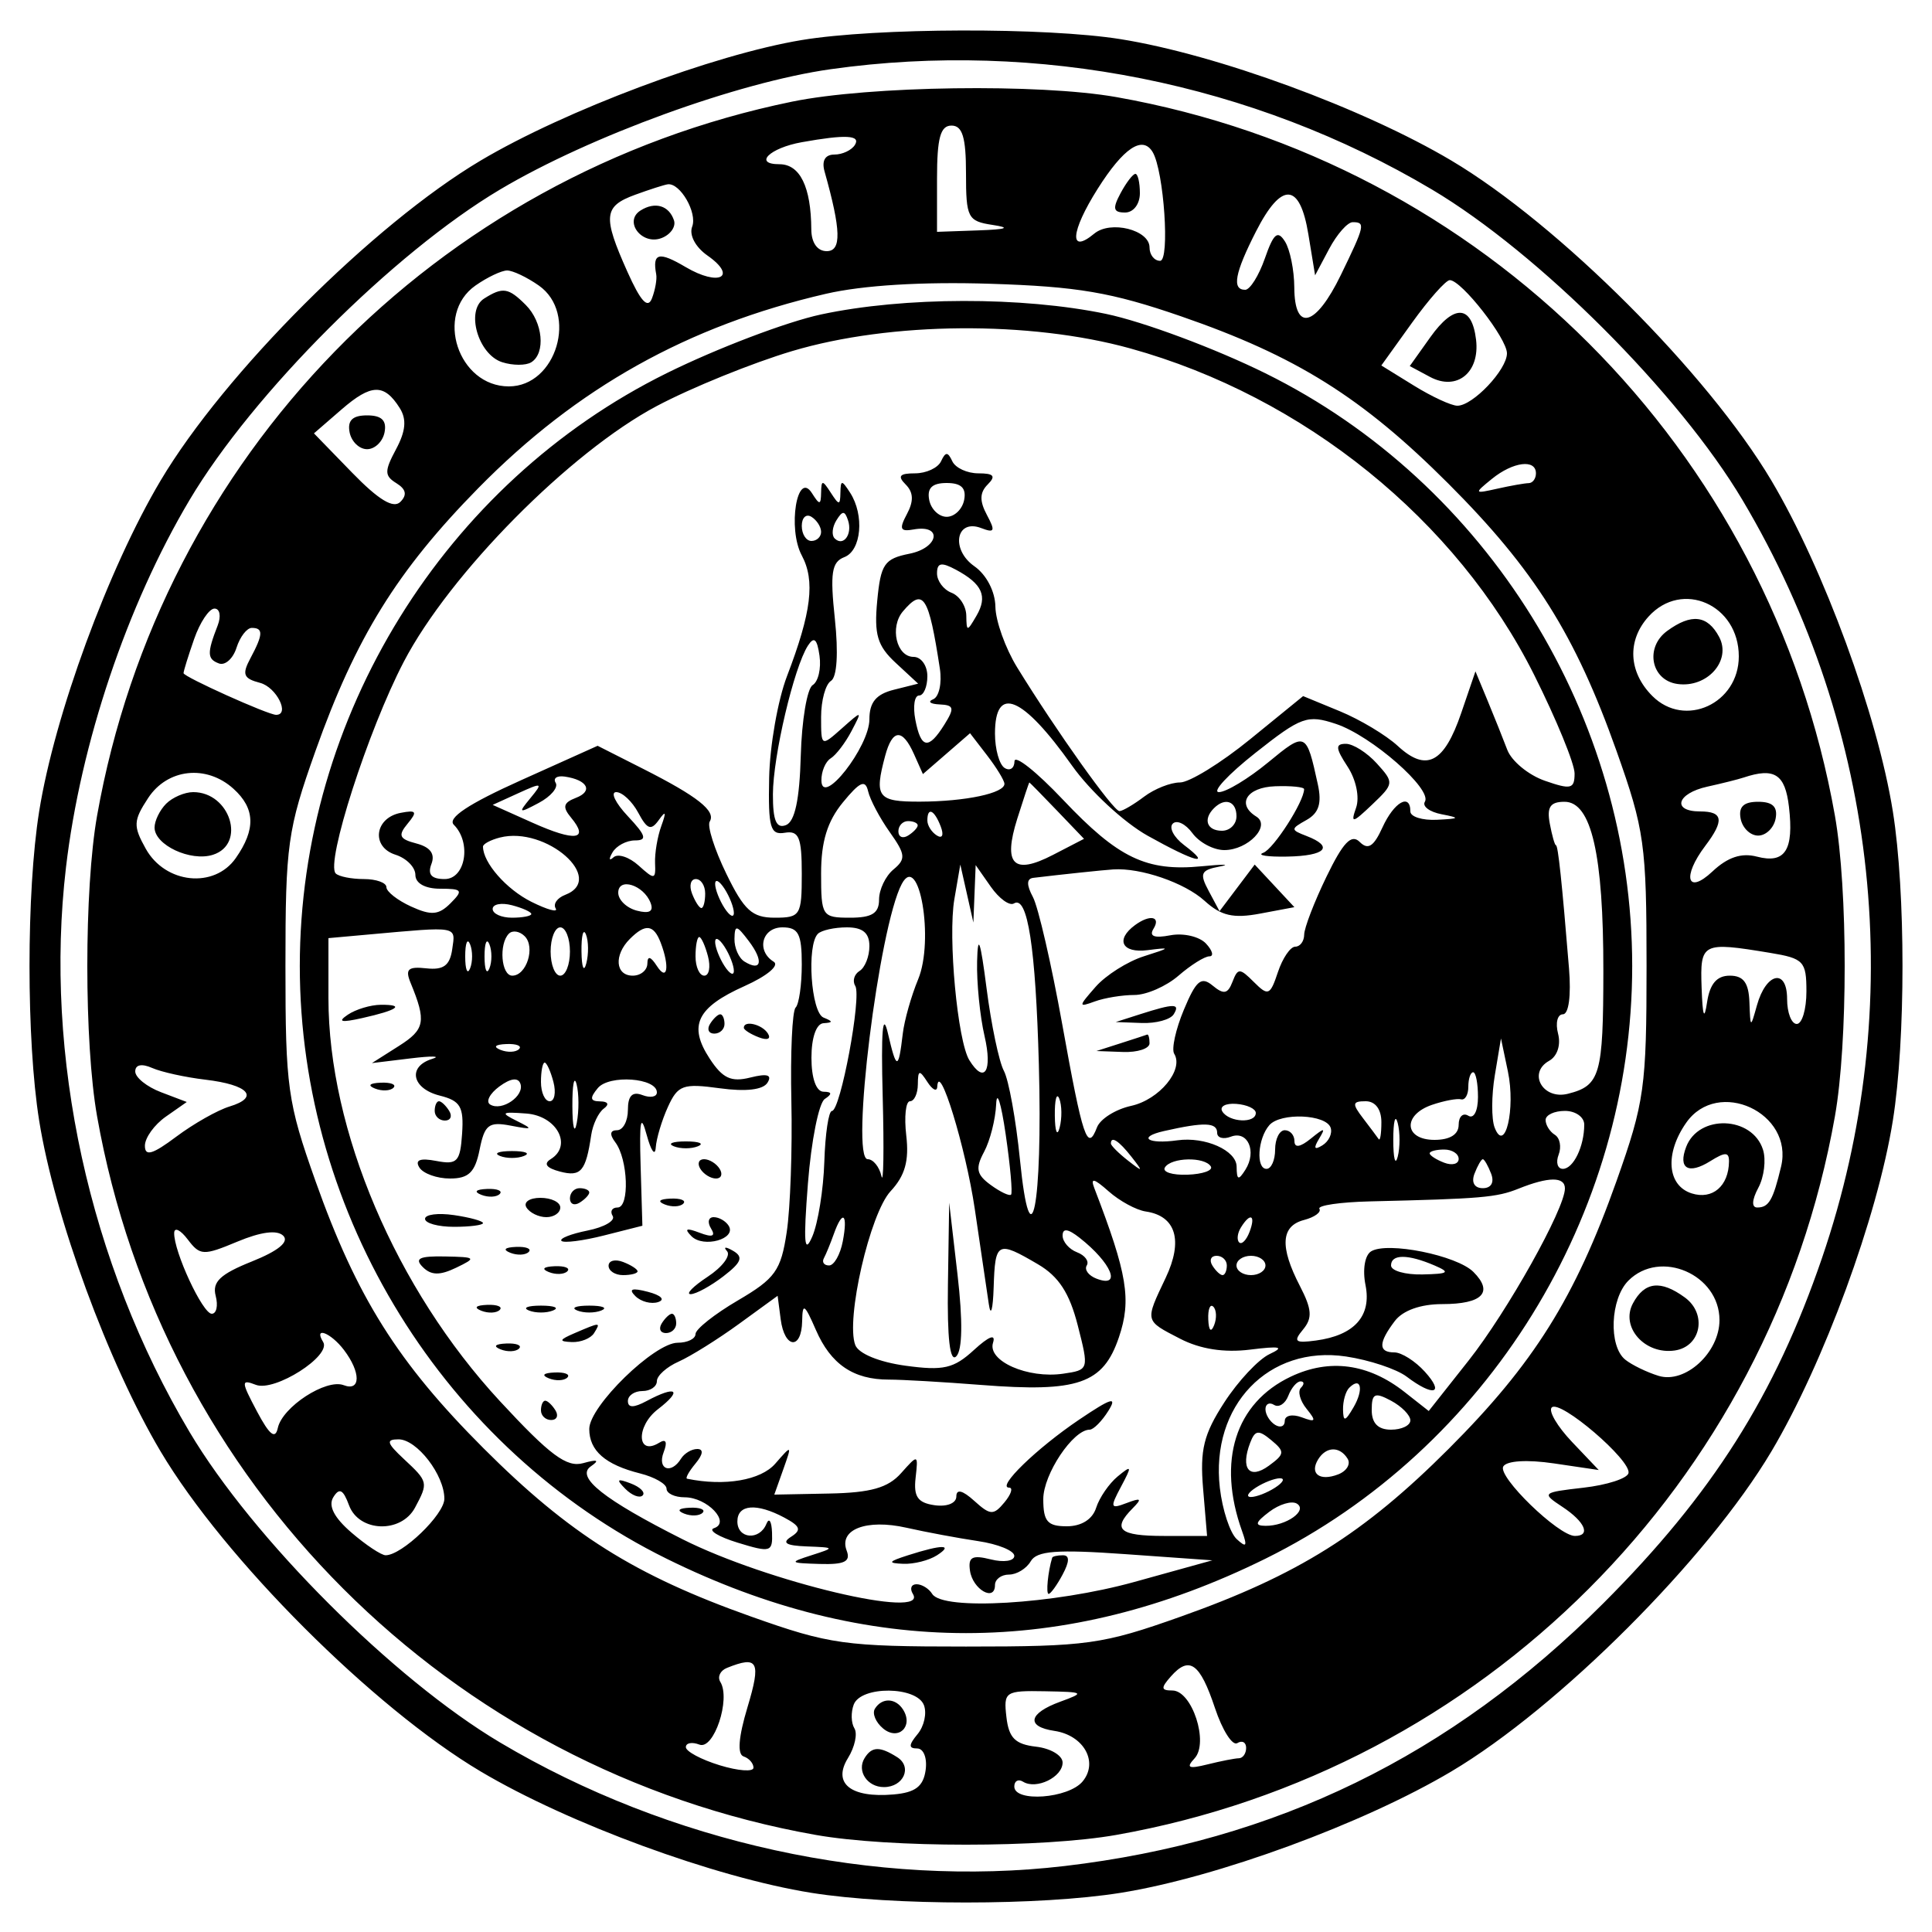<svg xmlns="http://www.w3.org/2000/svg" width="200" height="200" viewBox="0 0 200 200" version="1.1">
	<path d="M 83 4.145 C 73.902 5.651, 58.488 11.436, 49.757 16.620 C 38.643 23.220, 23.220 38.643, 16.620 49.757 C 11.211 58.867, 5.645 74.032, 4.053 84 C 2.722 92.332, 2.722 107.668, 4.053 116 C 5.645 125.968, 11.211 141.133, 16.620 150.243 C 23.220 161.357, 38.643 176.780, 49.757 183.380 C 58.867 188.789, 74.032 194.355, 84 195.947 C 92.332 197.278, 107.668 197.278, 116 195.947 C 125.968 194.355, 141.133 188.789, 150.243 183.380 C 161.357 176.780, 176.780 161.357, 183.380 150.243 C 188.789 141.133, 194.355 125.968, 195.947 116 C 197.278 107.668, 197.278 92.332, 195.947 84 C 194.355 74.032, 188.789 58.867, 183.380 49.757 C 176.780 38.643, 161.357 23.220, 150.243 16.620 C 141.133 11.211, 125.968 5.645, 116 4.053 C 108.271 2.819, 90.713 2.867, 83 4.145 M 86 7.163 C 76.372 8.521, 61.077 14.086, 51.763 19.620 C 40.736 26.173, 26.173 40.736, 19.620 51.763 C 13.146 62.659, 8.336 76.960, 6.830 89.790 C 4.537 109.334, 9.221 130.736, 19.620 148.237 C 26.173 159.264, 40.736 173.827, 51.763 180.380 C 69.264 190.779, 90.666 195.463, 110.210 193.170 C 132.059 190.606, 150.179 181.769, 165.974 165.974 C 177.263 154.685, 183.744 144.452, 188.616 130.222 C 197.546 104.139, 194.551 75.612, 180.380 51.763 C 173.827 40.736, 159.264 26.173, 148.237 19.620 C 129.689 8.599, 107.426 4.142, 86 7.163 M 82 10.522 C 45.062 18.102, 16.626 47.314, 10.051 84.434 C 8.702 92.052, 8.702 107.948, 10.051 115.566 C 16.772 153.510, 46.490 183.228, 84.434 189.949 C 92.052 191.298, 107.948 191.298, 115.566 189.949 C 153.510 183.228, 183.228 153.510, 189.949 115.566 C 191.298 107.948, 191.298 92.052, 189.949 84.434 C 183.228 46.490, 153.510 16.772, 115.566 10.051 C 107.575 8.636, 89.990 8.882, 82 10.522 M 97 18.500 L 97 24 101.250 23.850 C 104.234 23.745, 104.681 23.576, 102.750 23.284 C 100.178 22.894, 100 22.548, 100 17.934 C 100 14.215, 99.631 13, 98.500 13 C 97.348 13, 97 14.278, 97 18.500 M 83 14.721 C 79.670 15.318, 77.961 17, 80.683 17 C 82.815 17, 83.960 19.339, 83.986 23.750 C 83.995 25.128, 84.612 26, 85.579 26 C 87.131 26, 87.073 23.840, 85.358 17.750 C 85.045 16.639, 85.416 16, 86.374 16 C 87.203 16, 88.160 15.550, 88.500 15 C 89.126 13.987, 87.539 13.907, 83 14.721 M 113.629 19.548 C 110.820 23.994, 110.640 26.374, 113.278 24.184 C 114.966 22.783, 119 23.793, 119 25.617 C 119 26.377, 119.492 27, 120.094 27 C 121.122 27, 120.489 17.710, 119.327 15.750 C 118.282 13.988, 116.313 15.300, 113.629 19.548 M 116 20 C 115.146 21.596, 115.240 22, 116.465 22 C 117.333 22, 118 21.131, 118 20 C 118 18.900, 117.791 18, 117.535 18 C 117.280 18, 116.589 18.900, 116 20 M 65.750 20.162 C 62.483 21.356, 62.378 22.392, 64.943 28.121 C 66.328 31.216, 67.060 32.007, 67.493 30.880 C 67.826 30.010, 68.024 28.894, 67.931 28.399 C 67.516 26.177, 68.201 26.006, 70.969 27.641 C 74.441 29.692, 76.393 28.664, 73.232 26.450 C 71.984 25.576, 71.323 24.323, 71.654 23.460 C 72.204 22.026, 70.411 18.917, 69.128 19.079 C 68.782 19.122, 67.263 19.610, 65.750 20.162 M 130.020 23.960 C 127.822 28.270, 127.501 30, 128.902 30 C 129.398 30, 130.314 28.538, 130.938 26.750 C 131.844 24.152, 132.262 23.801, 133.020 25 C 133.542 25.825, 133.976 27.962, 133.985 29.750 C 134.007 34.416, 136.195 33.836, 138.801 28.473 C 141.295 23.339, 141.371 23, 140.032 23 C 139.500 23, 138.406 24.238, 137.601 25.750 L 136.139 28.500 135.441 24.250 C 134.560 18.875, 132.666 18.774, 130.020 23.960 M 66.303 21.793 C 64.531 22.918, 66.447 25.426, 68.482 24.645 C 69.408 24.290, 69.988 23.465, 69.771 22.812 C 69.255 21.266, 67.804 20.840, 66.303 21.793 M 49.223 29.557 C 44.966 32.538, 47.432 40, 52.674 40 C 57.604 40, 59.858 32.415, 55.777 29.557 C 54.555 28.701, 53.080 28, 52.500 28 C 51.920 28, 50.445 28.701, 49.223 29.557 M 85.500 30.414 C 71.209 33.716, 59.723 40.139, 49.500 50.544 C 41.113 59.081, 36.824 66.007, 32.659 77.739 C 29.765 85.891, 29.549 87.438, 29.549 100 C 29.549 112.562, 29.765 114.109, 32.659 122.261 C 36.927 134.284, 41.188 141.058, 50.065 149.935 C 58.942 158.812, 65.716 163.073, 77.739 167.341 C 85.891 170.235, 87.438 170.451, 100 170.451 C 112.562 170.451, 114.109 170.235, 122.261 167.341 C 134.351 163.049, 141.178 158.771, 149.974 149.974 C 158.771 141.178, 163.049 134.351, 167.341 122.261 C 170.235 114.109, 170.451 112.562, 170.451 100 C 170.451 87.438, 170.235 85.891, 167.341 77.739 C 163.073 65.716, 158.812 58.942, 149.935 50.065 C 140.995 41.125, 134.178 36.859, 122.261 32.745 C 115.049 30.256, 111.555 29.660, 102.500 29.375 C 95.468 29.153, 89.336 29.528, 85.500 30.414 M 146.167 33.417 L 142.995 37.834 146.366 39.917 C 148.219 41.063, 150.245 42, 150.868 42 C 152.473 42, 156 38.273, 156 36.577 C 156 35.031, 151.288 29, 150.081 29 C 149.673 29, 147.912 30.988, 146.167 33.417 M 50.115 30.908 C 48.181 32.133, 49.483 36.701, 51.993 37.498 C 53.087 37.845, 54.436 37.848, 54.991 37.506 C 56.509 36.567, 56.204 33.347, 54.429 31.571 C 52.633 29.776, 52.045 29.685, 50.115 30.908 M 85 32.551 C 81.425 33.317, 74.235 36.051, 69.022 38.628 C 45.996 50.010, 31.035 74.182, 31.035 100 C 31.035 125.821, 46.004 150.003, 69.022 161.365 C 89.803 171.624, 110.197 171.624, 130.978 161.365 C 153.996 150.003, 168.965 125.821, 168.965 100 C 168.965 74.179, 153.996 49.997, 130.978 38.635 C 125.765 36.061, 118.350 33.299, 114.500 32.495 C 105.842 30.689, 93.588 30.712, 85 32.551 M 148.072 34.899 L 145.938 37.896 148.033 39.018 C 150.815 40.507, 153.209 38.571, 152.801 35.163 C 152.368 31.551, 150.529 31.449, 148.072 34.899 M 82 36.344 C 77.875 37.574, 71.575 40.131, 68 42.026 C 59.013 46.790, 46.553 59.385, 41.794 68.516 C 38.100 75.603, 33.681 89.348, 34.753 90.419 C 35.072 90.739, 36.383 91, 37.667 91 C 38.950 91, 40 91.378, 40 91.839 C 40 92.301, 41.154 93.205, 42.564 93.847 C 44.642 94.794, 45.413 94.730, 46.635 93.508 C 47.979 92.164, 47.863 92, 45.571 92 C 44.006 92, 43 91.439, 43 90.567 C 43 89.779, 42.074 88.841, 40.943 88.482 C 38.397 87.674, 38.769 84.668, 41.480 84.146 C 43.114 83.831, 43.232 84.015, 42.197 85.263 C 41.172 86.498, 41.329 86.853, 43.109 87.318 C 44.549 87.695, 45.062 88.396, 44.661 89.440 C 44.244 90.528, 44.659 91, 46.031 91 C 48.192 91, 48.828 87.228, 46.979 85.379 C 46.285 84.685, 48.501 83.215, 53.912 80.781 L 61.866 77.204 66.546 79.574 C 72.231 82.452, 74.141 83.962, 73.470 85.048 C 73.191 85.500, 73.961 87.924, 75.181 90.435 C 77.030 94.240, 77.865 95, 80.199 95 C 82.856 95, 83 94.766, 83 90.456 C 83 86.683, 82.703 85.962, 81.250 86.206 C 79.734 86.461, 79.516 85.697, 79.623 80.500 C 79.691 77.200, 80.521 72.475, 81.468 70 C 84.003 63.375, 84.401 60.119, 82.998 57.496 C 81.516 54.728, 82.517 48.623, 84.053 51.052 C 84.845 52.303, 84.974 52.296, 85 51 C 85.027 49.667, 85.138 49.667, 86 51 C 86.862 52.333, 86.973 52.333, 87 51 C 87.027 49.667, 87.138 49.667, 88 51 C 89.502 53.324, 89.174 56.996, 87.404 57.675 C 86.093 58.178, 85.918 59.319, 86.425 64.072 C 86.802 67.607, 86.645 70.101, 86.021 70.487 C 85.459 70.834, 85 72.511, 85 74.214 C 85 77.305, 85.003 77.307, 87.146 75.405 C 89.276 73.513, 89.283 73.515, 88.140 75.694 C 87.507 76.901, 86.542 78.165, 85.995 78.503 C 85.448 78.841, 85.014 79.879, 85.032 80.809 C 85.083 83.586, 90 77.307, 90 74.463 C 90 72.705, 90.693 71.864, 92.523 71.405 L 95.046 70.772 92.724 68.620 C 90.823 66.858, 90.476 65.694, 90.811 62.187 C 91.174 58.383, 91.545 57.841, 94.149 57.320 C 97.187 56.713, 97.608 54.263, 94.579 54.809 C 93.182 55.061, 93.054 54.767, 93.886 53.212 C 94.603 51.873, 94.563 50.963, 93.753 50.153 C 92.882 49.282, 93.118 49, 94.717 49 C 95.881 49, 97.096 48.438, 97.417 47.750 C 97.883 46.750, 98.117 46.750, 98.583 47.750 C 98.904 48.438, 100.119 49, 101.283 49 C 102.882 49, 103.118 49.282, 102.247 50.153 C 101.412 50.988, 101.389 51.859, 102.163 53.305 C 103.060 54.981, 102.966 55.201, 101.578 54.668 C 98.962 53.665, 98.385 56.881, 100.869 58.620 C 102.118 59.496, 103.018 61.228, 103.043 62.807 C 103.067 64.288, 104.080 67.114, 105.293 69.086 C 109.347 75.675, 115.276 84, 115.892 83.968 C 116.226 83.951, 117.374 83.276, 118.441 82.468 C 119.509 81.661, 121.179 81, 122.152 81 C 123.126 81, 126.392 78.988, 129.410 76.530 L 134.899 72.060 138.699 73.626 C 140.790 74.487, 143.490 76.106, 144.699 77.222 C 147.656 79.953, 149.492 79.002, 151.261 73.823 L 152.738 69.500 153.983 72.500 C 154.668 74.150, 155.591 76.456, 156.035 77.625 C 156.480 78.793, 158.228 80.233, 159.922 80.823 C 162.630 81.767, 163 81.676, 163 80.064 C 163 79.056, 161.117 74.467, 158.816 69.866 C 150.802 53.841, 134.975 41.048, 117.004 36.068 C 106.614 33.189, 92.198 33.302, 82 36.344 M 35.360 42.384 L 32.500 44.862 36.451 48.930 C 39.188 51.746, 40.723 52.677, 41.443 51.957 C 42.163 51.237, 42.039 50.642, 41.038 50.023 C 39.789 49.252, 39.784 48.772, 41 46.500 C 42.004 44.625, 42.113 43.403, 41.382 42.244 C 39.770 39.688, 38.436 39.719, 35.360 42.384 M 36.190 44.750 C 36.376 45.712, 37.190 46.500, 38 46.500 C 38.810 46.500, 39.624 45.712, 39.810 44.750 C 40.046 43.522, 39.506 43, 38 43 C 36.494 43, 35.954 43.522, 36.190 44.750 M 154.441 49.574 C 152.568 51.094, 152.587 51.129, 155 50.588 C 156.375 50.280, 157.838 50.021, 158.250 50.014 C 158.662 50.006, 159 49.550, 159 49 C 159 47.498, 156.634 47.796, 154.441 49.574 M 96.190 51.750 C 96.376 52.712, 97.190 53.500, 98 53.500 C 98.810 53.500, 99.624 52.712, 99.810 51.750 C 100.046 50.522, 99.506 50, 98 50 C 96.494 50, 95.954 50.522, 96.190 51.750 M 83 54.441 C 83 55.298, 83.450 56, 84 56 C 84.550 56, 85 55.577, 85 55.059 C 85 54.541, 84.550 53.840, 84 53.500 C 83.450 53.160, 83 53.584, 83 54.441 M 86.583 53.866 C 86.152 54.563, 86.070 55.403, 86.400 55.733 C 87.295 56.628, 88.271 55.312, 87.787 53.862 C 87.449 52.846, 87.213 52.846, 86.583 53.866 M 97 59.358 C 97 60.143, 97.675 61.045, 98.500 61.362 C 99.325 61.678, 100.014 62.739, 100.030 63.719 C 100.059 65.412, 100.111 65.413, 101.085 63.742 C 102.264 61.717, 101.691 60.440, 98.944 58.970 C 97.440 58.165, 97 58.253, 97 59.358 M 93.471 63.288 C 92.083 64.923, 92.803 68, 94.573 68 C 95.358 68, 96 68.900, 96 70 C 96 71.100, 95.612 72, 95.139 72 C 94.665 72, 94.492 73.125, 94.755 74.500 C 95.333 77.522, 96.112 77.651, 97.768 75 C 98.837 73.288, 98.764 72.989, 97.258 72.921 C 96.291 72.878, 95.997 72.637, 96.605 72.386 C 97.212 72.135, 97.522 70.708, 97.294 69.215 C 96.138 61.661, 95.583 60.800, 93.471 63.288 M 170.655 63.829 C 168.415 66.304, 168.572 69.572, 171.051 72.051 C 174.407 75.407, 180 72.844, 180 67.949 C 180 62.587, 174.123 59.996, 170.655 63.829 M 20.098 66.149 C 19.494 67.881, 19 69.472, 19 69.685 C 19 70.060, 27.749 74, 28.583 74 C 30.051 74, 28.615 71.133, 26.925 70.691 C 25.193 70.238, 25.028 69.817, 25.925 68.140 C 27.244 65.676, 27.274 65, 26.067 65 C 25.554 65, 24.841 65.925, 24.483 67.055 C 24.124 68.185, 23.306 68.917, 22.665 68.680 C 21.440 68.228, 21.420 67.611, 22.533 64.750 C 22.907 63.788, 22.760 63, 22.205 63 C 21.650 63, 20.702 64.417, 20.098 66.149 M 172.582 65.316 C 170.257 67.016, 170.909 70.412, 173.636 70.803 C 176.728 71.247, 179.274 68.380, 177.963 65.931 C 176.754 63.673, 175.090 63.483, 172.582 65.316 M 83.635 66.839 C 82.190 69.081, 80.024 78.274, 80.012 82.219 C 80.003 84.941, 80.363 85.798, 81.356 85.417 C 82.283 85.061, 82.771 82.784, 82.896 78.233 C 82.997 74.568, 83.551 71.278, 84.127 70.921 C 84.703 70.565, 85.023 69.200, 84.836 67.887 C 84.587 66.129, 84.270 65.853, 83.635 66.839 M 103 75.941 C 103 77.559, 103.450 79.160, 104 79.500 C 104.550 79.840, 105.009 79.529, 105.020 78.809 C 105.030 78.089, 107.287 79.876, 110.034 82.780 C 115.767 88.841, 118.674 90.235, 124.412 89.675 C 126.661 89.456, 127.488 89.469, 126.250 89.704 C 124.305 90.075, 124.152 90.416, 125.123 92.230 L 126.245 94.327 128.065 91.913 L 129.886 89.500 131.940 91.705 L 133.994 93.910 130.441 94.577 C 127.664 95.098, 126.409 94.808, 124.694 93.249 C 122.639 91.381, 118.087 89.816, 115.250 90.001 C 114.142 90.074, 109.854 90.526, 106.965 90.875 C 106.265 90.960, 106.253 91.604, 106.929 92.867 C 107.478 93.893, 108.843 99.817, 109.962 106.031 C 112.098 117.892, 112.568 119.288, 113.560 116.704 C 113.894 115.834, 115.483 114.833, 117.092 114.480 C 120.011 113.839, 122.575 110.739, 121.553 109.086 C 121.256 108.605, 121.707 106.552, 122.555 104.524 C 123.823 101.487, 124.351 101.046, 125.536 102.030 C 126.679 102.978, 127.102 102.897, 127.585 101.638 C 128.140 100.193, 128.338 100.195, 129.802 101.660 C 131.280 103.137, 131.482 103.054, 132.289 100.634 C 132.772 99.185, 133.579 98, 134.083 98 C 134.588 98, 135.004 97.438, 135.009 96.750 C 135.014 96.063, 136.052 93.365, 137.316 90.757 C 139.042 87.192, 139.898 86.298, 140.759 87.159 C 141.619 88.019, 142.205 87.645, 143.113 85.652 C 144.307 83.031, 146 82.062, 146 84 C 146 84.550, 147.238 84.939, 148.750 84.864 C 151.130 84.746, 151.195 84.669, 149.235 84.292 C 147.990 84.053, 147.210 83.469, 147.503 82.996 C 148.300 81.705, 141.959 76.156, 138.298 74.940 C 135.340 73.958, 134.707 74.185, 129.959 77.938 C 127.133 80.172, 125.433 82, 126.182 82 C 126.931 82, 129.223 80.616, 131.275 78.925 C 135.170 75.714, 135.230 75.741, 136.422 81.197 C 136.850 83.153, 136.529 84.165, 135.256 84.880 C 133.585 85.818, 133.585 85.898, 135.250 86.540 C 138.131 87.650, 137.241 88.599, 133.250 88.674 C 131.188 88.713, 130.072 88.537, 130.771 88.282 C 131.844 87.891, 135 82.974, 135 81.693 C 135 81.470, 133.651 81.335, 132.002 81.394 C 129.064 81.498, 127.974 83.248, 130.049 84.530 C 131.596 85.486, 129.197 88, 126.738 88 C 125.628 88, 124.145 87.213, 123.442 86.252 C 122.739 85.290, 121.822 84.845, 121.405 85.262 C 120.987 85.679, 121.513 86.677, 122.573 87.479 C 125.550 89.731, 123.725 89.264, 118.807 86.515 C 116.362 85.149, 112.841 81.886, 110.982 79.265 C 105.854 72.034, 103 70.845, 103 75.941 M 91.630 78.250 C 90.483 82.530, 90.843 83.001, 95.250 82.986 C 99.954 82.971, 104.012 82.110, 103.978 81.133 C 103.966 80.785, 103.160 79.466, 102.187 78.201 L 100.418 75.903 97.979 78.019 L 95.539 80.134 94.617 78.067 C 93.419 75.383, 92.382 75.446, 91.630 78.250 M 139.500 79.359 C 140.381 80.704, 140.761 82.531, 140.384 83.609 C 139.800 85.276, 139.998 85.237, 142.048 83.285 C 144.316 81.125, 144.328 81.020, 142.532 79.035 C 141.519 77.916, 140.074 77, 139.322 77 C 138.215 77, 138.249 77.450, 139.500 79.359 M 15.333 82.615 C 13.798 84.957, 13.773 85.506, 15.091 87.865 C 17.115 91.489, 22.175 92.016, 24.404 88.834 C 26.492 85.853, 26.422 83.691, 24.171 81.655 C 21.372 79.121, 17.334 79.560, 15.333 82.615 M 57.523 81.038 C 57.816 81.512, 57.031 82.446, 55.778 83.114 C 53.685 84.229, 53.615 84.188, 54.918 82.608 C 56.230 81.018, 56.136 80.981, 53.669 82.105 L 51.001 83.321 55.149 85.178 C 59.556 87.151, 61.034 86.951, 59.117 84.641 C 58.200 83.537, 58.308 83.096, 59.618 82.593 C 61.431 81.898, 60.824 80.738, 58.466 80.392 C 57.655 80.273, 57.230 80.563, 57.523 81.038 M 87.250 83.070 C 85.642 85.032, 85 87.127, 85 90.408 C 85 94.844, 85.102 95, 88 95 C 90.268 95, 91 94.542, 91 93.122 C 91 92.090, 91.670 90.689, 92.488 90.010 C 93.795 88.925, 93.748 88.454, 92.105 86.138 C 91.076 84.687, 90.068 82.785, 89.867 81.911 C 89.579 80.666, 89.014 80.916, 87.250 83.070 M 180.500 80.491 C 179.950 80.675, 178.262 81.098, 176.750 81.432 C 173.578 82.131, 173.032 84, 176 84 C 178.379 84, 178.518 84.933, 176.532 87.559 C 174.101 90.772, 174.640 92.687, 177.277 90.210 C 178.849 88.733, 180.274 88.259, 181.879 88.679 C 184.799 89.442, 185.716 88.011, 185.191 83.513 C 184.797 80.139, 183.691 79.427, 180.500 80.491 M 105.308 84.750 C 103.812 89.501, 104.907 90.616, 108.994 88.503 L 112.217 86.836 109.422 83.918 C 107.884 82.313, 106.595 81, 106.558 81 C 106.520 81, 105.958 82.688, 105.308 84.750 M 17.200 83.200 C 16.540 83.860, 16 84.969, 16 85.665 C 16 87.477, 19.729 89.221, 22.038 88.488 C 25.516 87.384, 23.825 82, 20 82 C 19.120 82, 17.860 82.540, 17.200 83.200 M 65 84.500 C 66.878 86.499, 67.025 87, 65.733 87 C 64.845 87, 63.794 87.563, 63.399 88.250 C 63.003 88.938, 63.052 89.162, 63.509 88.748 C 63.965 88.334, 65.137 88.719, 66.115 89.604 C 67.757 91.090, 67.886 91.071, 67.812 89.356 C 67.769 88.335, 68.060 86.600, 68.461 85.500 C 68.992 84.040, 68.922 83.874, 68.202 84.885 C 67.399 86.011, 67.001 85.871, 66.072 84.135 C 65.444 82.961, 64.417 82, 63.791 82 C 63.164 82, 63.708 83.125, 65 84.500 M 125.667 83.667 C 124.516 84.817, 124.938 86, 126.500 86 C 127.325 86, 128 85.325, 128 84.500 C 128 82.938, 126.817 82.516, 125.667 83.667 M 160.432 85.250 C 160.663 86.487, 160.950 87.500, 161.071 87.500 C 161.290 87.500, 161.691 91.280, 162.423 100.250 C 162.653 103.070, 162.395 105, 161.788 105 C 161.226 105, 161.002 105.901, 161.290 107.002 C 161.596 108.171, 161.211 109.342, 160.366 109.815 C 158.116 111.074, 159.719 113.883, 162.315 113.227 C 165.650 112.385, 165.969 111.279, 165.979 100.500 C 165.991 88.449, 164.739 83, 161.959 83 C 160.483 83, 160.114 83.544, 160.432 85.250 M 180.190 84.750 C 180.376 85.713, 181.190 86.500, 182 86.500 C 182.810 86.500, 183.624 85.713, 183.810 84.750 C 184.046 83.522, 183.506 83, 182 83 C 180.494 83, 179.954 83.522, 180.190 84.750 M 96 84.941 C 96 85.459, 96.445 86.157, 96.989 86.493 C 97.555 86.843, 97.723 86.442, 97.382 85.552 C 96.717 83.820, 96 83.503, 96 84.941 M 93 86.059 C 93 86.641, 93.450 86.840, 94 86.500 C 94.550 86.160, 95 85.684, 95 85.441 C 95 85.198, 94.550 85, 94 85 C 93.450 85, 93 85.477, 93 86.059 M 51.750 86.701 C 50.788 86.946, 50 87.368, 50 87.639 C 50 89.304, 52.417 92.062, 55.011 93.356 C 56.674 94.185, 57.804 94.491, 57.523 94.037 C 57.241 93.582, 57.684 92.952, 58.506 92.636 C 62.794 90.991, 56.526 85.484, 51.750 86.701 M 93.354 91.500 C 90.981 95.945, 88.002 120, 89.825 120 C 90.391 120, 91.030 120.787, 91.246 121.750 C 91.462 122.713, 91.521 119, 91.376 113.500 C 91.197 106.696, 91.373 104.619, 91.925 107 C 92.806 110.799, 93.010 110.799, 93.456 107 C 93.618 105.625, 94.333 103.097, 95.045 101.381 C 96.726 97.330, 95.153 88.132, 93.354 91.500 M 98.795 93.085 C 98.120 97.017, 99.120 107.767, 100.346 109.751 C 101.903 112.270, 102.766 110.898, 101.919 107.250 C 101.440 105.188, 101.094 101.700, 101.150 99.500 C 101.225 96.576, 101.489 97.335, 102.130 102.322 C 102.612 106.074, 103.418 109.913, 103.921 110.853 C 104.424 111.793, 105.172 115.923, 105.583 120.031 C 106.695 131.129, 107.942 124.857, 107.542 110.187 C 107.210 98.048, 106.375 92.650, 104.962 93.524 C 104.508 93.804, 103.431 93.026, 102.568 91.794 L 101 89.555 100.882 92.527 L 100.763 95.500 100.087 92.500 L 99.411 89.500 98.795 93.085 M 64 92.415 C 64 93.158, 64.866 93.993, 65.925 94.270 C 67.231 94.612, 67.689 94.352, 67.348 93.464 C 66.636 91.609, 64 90.782, 64 92.415 M 71.638 92.500 C 71.955 93.325, 72.391 94, 72.607 94 C 72.823 94, 73 93.325, 73 92.500 C 73 91.675, 72.564 91, 72.031 91 C 71.499 91, 71.322 91.675, 71.638 92.500 M 74.031 91.500 C 74.031 92.050, 74.467 93.175, 75 94 C 75.533 94.825, 75.969 95.050, 75.969 94.500 C 75.969 93.950, 75.533 92.825, 75 92 C 74.467 91.175, 74.031 90.950, 74.031 91.500 M 51 94.094 C 51 94.592, 51.900 95, 53 95 C 54.100 95, 55 94.827, 55 94.617 C 55 94.406, 54.100 93.998, 53 93.710 C 51.900 93.423, 51 93.595, 51 94.094 M 117.500 95.765 C 115.437 97.281, 116.146 98.698, 118.799 98.360 C 121.244 98.049, 121.208 98.109, 118.419 98.993 C 116.724 99.530, 114.474 100.953, 113.419 102.154 C 111.615 104.209, 111.609 104.299, 113.332 103.670 C 114.339 103.301, 116.183 103, 117.429 103 C 118.675 103, 120.732 102.100, 122 101 C 123.268 99.900, 124.705 99, 125.192 99 C 125.680 99, 125.522 98.404, 124.842 97.676 C 124.162 96.948, 122.503 96.564, 121.154 96.821 C 119.484 97.141, 118.928 96.925, 119.410 96.145 C 120.201 94.866, 119.039 94.635, 117.500 95.765 M 38.250 96.732 L 34 97.115 34 103.328 C 34 117.016, 40.978 133.413, 51.759 145.057 C 56.943 150.656, 58.668 151.939, 60.371 151.464 C 61.864 151.047, 62.099 151.147, 61.158 151.801 C 59.568 152.904, 62.506 155.235, 70.661 159.344 C 79.411 163.751, 96.189 167.732, 94.500 165 C 94.160 164.450, 94.332 164, 94.882 164 C 95.432 164, 96.160 164.450, 96.500 165 C 97.585 166.756, 109.094 166.075, 117.432 163.762 L 125.500 161.524 116.500 160.885 C 109.401 160.381, 107.331 160.537, 106.700 161.623 C 106.260 162.380, 105.248 163, 104.450 163 C 103.653 163, 103 163.488, 103 164.083 C 103 165.858, 100.697 164.543, 100.413 162.606 C 100.203 161.179, 100.637 160.943, 102.575 161.430 C 103.909 161.764, 105 161.600, 105 161.064 C 105 160.529, 103.312 159.840, 101.250 159.534 C 99.188 159.227, 95.851 158.605, 93.836 158.150 C 89.696 157.216, 86.804 158.327, 87.649 160.526 C 88.081 161.654, 87.427 161.977, 84.857 161.900 C 81.720 161.807, 81.664 161.748, 84 161 C 86.456 160.213, 86.447 160.197, 83.500 160.084 C 81.368 160.003, 80.901 159.715, 81.885 159.092 C 82.996 158.389, 82.861 157.996, 81.201 157.107 C 78.320 155.566, 76.333 155.726, 76.333 157.500 C 76.333 159.313, 78.630 159.504, 79.338 157.750 C 79.615 157.063, 79.878 157.470, 79.921 158.656 C 79.995 160.678, 79.774 160.743, 76.372 159.699 C 74.376 159.087, 73.270 158.410, 73.913 158.196 C 75.680 157.607, 73.204 155, 70.878 155 C 69.845 155, 69 154.599, 69 154.108 C 69 153.618, 67.765 152.907, 66.256 152.528 C 62.655 151.624, 61 150.175, 61 147.926 C 61 145.572, 67.740 139, 70.153 139 C 71.169 139, 72 138.593, 72 138.095 C 72 137.597, 73.972 136.034, 76.382 134.622 C 80.261 132.349, 80.843 131.534, 81.443 127.533 C 81.816 125.047, 82.031 118.947, 81.922 113.978 C 81.813 109.009, 82.011 104.656, 82.362 104.305 C 82.713 103.954, 83 101.942, 83 99.833 C 83 96.667, 82.652 96, 81 96 C 78.875 96, 78.258 98.424, 80.095 99.559 C 80.713 99.941, 79.400 101.037, 77.080 102.076 C 72.125 104.294, 71.225 106.169, 73.471 109.596 C 74.804 111.631, 75.691 112.043, 77.665 111.548 C 79.423 111.107, 79.955 111.264, 79.452 112.078 C 78.994 112.819, 77.215 113.027, 74.511 112.657 C 70.703 112.135, 70.173 112.325, 69.143 114.586 C 68.514 115.965, 67.947 117.860, 67.882 118.797 C 67.817 119.734, 67.397 119.150, 66.949 117.500 C 66.325 115.201, 66.177 115.948, 66.317 120.694 L 66.500 126.888 62.532 127.893 C 60.350 128.446, 58.366 128.699, 58.123 128.456 C 57.879 128.213, 59.095 127.731, 60.824 127.385 C 62.553 127.039, 63.723 126.361, 63.425 125.878 C 63.126 125.395, 63.353 125, 63.930 125 C 65.192 125, 65.019 120.007, 63.696 118.250 C 63.081 117.433, 63.144 117, 63.878 117 C 64.495 117, 65 116.052, 65 114.893 C 65 113.431, 65.459 112.962, 66.500 113.362 C 67.325 113.678, 68 113.554, 68 113.085 C 68 111.578, 63.063 111.219, 61.884 112.640 C 61.026 113.674, 61.084 114.004, 62.128 114.015 C 62.954 114.025, 63.102 114.323, 62.500 114.765 C 61.950 115.169, 61.366 116.400, 61.202 117.500 C 60.644 121.254, 60.137 121.849, 57.977 121.284 C 56.561 120.913, 56.233 120.474, 57.014 119.991 C 59.288 118.586, 57.646 115.512, 54.491 115.273 C 51.896 115.076, 51.765 115.177, 53.500 116.038 C 55.237 116.900, 55.154 116.964, 52.873 116.527 C 50.596 116.091, 50.165 116.423, 49.648 119.012 C 49.178 121.360, 48.522 122, 46.584 122 C 45.228 122, 43.800 121.485, 43.410 120.855 C 42.928 120.074, 43.484 119.859, 45.159 120.180 C 47.335 120.595, 47.640 120.273, 47.837 117.351 C 48.024 114.571, 47.662 113.953, 45.530 113.418 C 42.628 112.690, 42.160 110.403, 44.750 109.612 C 45.712 109.318, 44.700 109.297, 42.500 109.564 L 38.500 110.051 41.297 108.275 C 43.998 106.560, 44.150 105.742, 42.504 101.742 C 41.921 100.327, 42.239 100.035, 44.137 100.242 C 45.916 100.437, 46.573 99.949, 46.816 98.250 C 47.163 95.836, 47.511 95.898, 38.250 96.732 M 52.683 96.650 C 51.618 97.715, 51.881 101, 53.031 101 C 54.510 101, 55.441 98.041, 54.316 96.916 C 53.794 96.394, 53.059 96.274, 52.683 96.650 M 57 98.500 C 57 99.875, 57.450 101, 58 101 C 58.550 101, 59 99.875, 59 98.500 C 59 97.125, 58.550 96, 58 96 C 57.450 96, 57 97.125, 57 98.500 M 60.195 98.500 C 60.215 100.150, 60.439 100.704, 60.693 99.731 C 60.947 98.758, 60.930 97.408, 60.656 96.731 C 60.382 96.054, 60.175 96.850, 60.195 98.500 M 65.200 97.200 C 63.531 98.869, 63.700 101, 65.500 101 C 66.325 101, 67.007 100.438, 67.015 99.750 C 67.026 98.917, 67.354 99, 68 100 C 69.085 101.678, 69.347 100.067, 68.393 97.582 C 67.667 95.689, 66.813 95.587, 65.200 97.200 M 76.032 97.191 C 76.014 98.121, 76.480 99.179, 77.067 99.541 C 78.829 100.630, 79.076 99.482, 77.521 97.427 C 76.241 95.735, 76.060 95.706, 76.032 97.191 M 84.667 96.667 C 83.488 97.846, 83.957 104.816, 85.250 105.338 C 86.250 105.741, 86.250 105.858, 85.250 105.921 C 84.503 105.968, 84 107.409, 84 109.500 C 84 111.625, 84.491 113.006, 85.250 113.015 C 86.132 113.026, 86.170 113.247, 85.381 113.765 C 84.766 114.169, 83.981 118.100, 83.637 122.500 C 83.155 128.671, 83.259 129.928, 84.090 128 C 84.683 126.625, 85.243 123.141, 85.334 120.258 C 85.425 117.375, 85.779 115.013, 86.120 115.008 C 87.009 114.996, 89.217 103.160, 88.536 102.058 C 88.223 101.552, 88.425 100.856, 88.984 100.510 C 89.543 100.165, 90 99.009, 90 97.941 C 90 96.574, 89.310 96, 87.667 96 C 86.383 96, 85.033 96.300, 84.667 96.667 M 48.158 99 C 48.158 100.375, 48.385 100.938, 48.662 100.250 C 48.940 99.563, 48.940 98.438, 48.662 97.750 C 48.385 97.063, 48.158 97.625, 48.158 99 M 50.158 99 C 50.158 100.375, 50.385 100.938, 50.662 100.250 C 50.940 99.563, 50.940 98.438, 50.662 97.750 C 50.385 97.063, 50.158 97.625, 50.158 99 M 72 99 C 72 100.100, 72.408 101, 72.906 101 C 73.405 101, 73.577 100.100, 73.290 99 C 73.002 97.900, 72.594 97, 72.383 97 C 72.173 97, 72 97.900, 72 99 M 74.031 97.500 C 74.031 98.050, 74.467 99.175, 75 100 C 75.533 100.825, 75.969 101.050, 75.969 100.500 C 75.969 99.950, 75.533 98.825, 75 98 C 74.467 97.175, 74.031 96.950, 74.031 97.500 M 176.150 102.250 C 176.255 105.234, 176.424 105.681, 176.716 103.750 C 177.005 101.842, 177.725 101, 179.066 101 C 180.485 101, 181.027 101.733, 181.100 103.750 C 181.198 106.458, 181.210 106.463, 181.877 104.074 C 182.830 100.666, 185 100.209, 185 103.417 C 185 104.838, 185.450 106, 186 106 C 186.550 106, 187 104.484, 187 102.631 C 187 99.514, 186.719 99.215, 183.250 98.642 C 176.188 97.475, 175.985 97.578, 176.150 102.250 M 36 105.046 C 34.905 105.787, 35.309 105.880, 37.500 105.390 C 41.177 104.567, 41.975 103.995, 39.417 104.015 C 38.362 104.024, 36.825 104.487, 36 105.046 M 118 105 L 115.500 105.801 118.191 105.900 C 119.671 105.955, 121.160 105.550, 121.500 105 C 122.203 103.863, 121.549 103.863, 118 105 M 73.500 106 C 73.160 106.550, 73.359 107, 73.941 107 C 74.523 107, 75 106.550, 75 106 C 75 105.450, 74.802 105, 74.559 105 C 74.316 105, 73.840 105.450, 73.500 106 M 77 106.393 C 77 106.609, 77.698 107.054, 78.552 107.382 C 79.442 107.723, 79.843 107.555, 79.493 106.989 C 78.906 106.038, 77 105.583, 77 106.393 M 116 108 L 113.500 108.801 116.250 108.900 C 117.763 108.955, 119 108.550, 119 108 C 119 107.450, 118.888 107.045, 118.750 107.100 C 118.612 107.155, 117.375 107.560, 116 108 M 51.813 108.683 C 52.534 108.972, 53.397 108.936, 53.729 108.604 C 54.061 108.272, 53.471 108.036, 52.417 108.079 C 51.252 108.127, 51.015 108.364, 51.813 108.683 M 154.744 111.308 C 154.393 113.402, 154.384 115.837, 154.722 116.718 C 155.793 119.510, 156.911 114.790, 156.097 110.914 L 155.380 107.500 154.744 111.308 M 14 110.918 C 14 111.540, 15.200 112.506, 16.667 113.064 L 19.334 114.078 17.167 115.595 C 15.975 116.430, 15 117.786, 15 118.608 C 15 119.740, 15.786 119.513, 18.250 117.667 C 20.038 116.328, 22.519 114.923, 23.765 114.544 C 26.905 113.590, 25.737 112.297, 21.256 111.767 C 19.190 111.523, 16.712 110.978, 15.750 110.555 C 14.661 110.077, 14 110.214, 14 110.918 M 56 112 C 56 113.100, 56.408 114, 56.906 114 C 57.405 114, 57.577 113.100, 57.290 112 C 57.002 110.900, 56.594 110, 56.383 110 C 56.173 110, 56 110.900, 56 112 M 51.690 112.474 C 50.695 113.208, 50.266 114.047, 50.738 114.338 C 51.942 115.082, 54.321 113.448, 53.872 112.186 C 53.632 111.512, 52.856 111.615, 51.690 112.474 M 59.252 114.500 C 59.263 116.700, 59.468 117.482, 59.707 116.238 C 59.946 114.994, 59.937 113.194, 59.687 112.238 C 59.437 111.282, 59.241 112.300, 59.252 114.500 M 95.015 112.250 C 95.007 113.213, 94.640 114, 94.201 114 C 93.761 114, 93.589 115.603, 93.817 117.561 C 94.122 120.167, 93.686 121.710, 92.196 123.311 C 90.052 125.614, 87.528 136.606, 88.538 139.239 C 88.880 140.129, 91.005 141.003, 93.738 141.378 C 97.662 141.915, 98.730 141.671, 100.817 139.755 C 102.377 138.324, 103.100 138.048, 102.798 139 C 102.197 140.890, 106.395 142.742, 110.061 142.204 C 112.731 141.813, 112.738 141.787, 111.570 137.208 C 110.714 133.851, 109.598 132.137, 107.448 130.876 C 103.243 128.409, 103.015 128.527, 102.864 133.250 C 102.789 135.588, 102.562 136.375, 102.361 135 C 102.159 133.625, 101.506 129.195, 100.909 125.156 C 99.966 118.769, 97.177 109.685, 97.024 112.500 C 96.994 113.050, 96.533 112.825, 96 112 C 95.172 110.718, 95.028 110.754, 95.015 112.250 M 152 112.500 C 152 113.325, 151.662 113.911, 151.250 113.802 C 150.838 113.693, 149.488 113.948, 148.250 114.369 C 145.168 115.418, 145.346 118, 148.500 118 C 150.098 118, 151 117.437, 151 116.441 C 151 115.584, 151.450 115.160, 152 115.500 C 152.567 115.851, 153 115.010, 153 113.559 C 153 112.152, 152.775 111, 152.500 111 C 152.225 111, 152 111.675, 152 112.500 M 38.813 112.683 C 39.534 112.972, 40.397 112.936, 40.729 112.604 C 41.061 112.272, 40.471 112.036, 39.417 112.079 C 38.252 112.127, 38.015 112.364, 38.813 112.683 M 103.122 114.316 C 103.055 115.864, 102.493 118.079, 101.873 119.237 C 100.954 120.954, 101.079 121.585, 102.550 122.661 C 103.542 123.386, 104.493 123.840, 104.664 123.670 C 104.834 123.500, 104.584 120.692, 104.108 117.430 C 103.633 114.169, 103.189 112.767, 103.122 114.316 M 109.195 115.500 C 109.215 117.150, 109.439 117.704, 109.693 116.731 C 109.947 115.758, 109.930 114.408, 109.656 113.731 C 109.382 113.054, 109.175 113.850, 109.195 115.500 M 45 115 C 45 115.550, 45.477 116, 46.059 116 C 46.641 116, 46.840 115.550, 46.500 115 C 46.160 114.450, 45.684 114, 45.441 114 C 45.198 114, 45 114.450, 45 115 M 126.537 115.061 C 127.240 116.197, 130 116.319, 130 115.213 C 130 114.780, 129.090 114.357, 127.978 114.273 C 126.866 114.190, 126.218 114.544, 126.537 115.061 M 141.095 115.750 C 141.831 116.713, 142.561 117.688, 142.717 117.917 C 142.873 118.146, 143 117.358, 143 116.167 C 143 114.835, 142.375 114, 141.378 114 C 139.989 114, 139.948 114.252, 141.095 115.750 M 174.557 116.223 C 172.321 119.415, 172.578 122.731, 175.125 123.540 C 177.272 124.221, 178.954 122.785, 178.985 120.242 C 178.997 119.243, 178.596 119.235, 177.045 120.204 C 174.781 121.618, 173.691 120.969, 174.554 118.720 C 175.857 115.323, 181.398 115.527, 182.504 119.013 C 182.838 120.064, 182.620 121.841, 182.020 122.962 C 181.353 124.209, 181.308 125, 181.906 125 C 183.109 125, 183.542 124.258, 184.377 120.765 C 185.709 115.191, 177.831 111.547, 174.557 116.223 M 131.403 116.474 C 130.197 117.844, 129.994 121, 131.111 121 C 131.600 121, 132 120.100, 132 119 C 132 117.900, 132.450 117, 133 117 C 133.550 117, 134 117.505, 134 118.122 C 134 118.854, 134.589 118.767, 135.692 117.872 C 137.133 116.704, 137.258 116.708, 136.537 117.905 C 135.949 118.880, 136.059 119.081, 136.898 118.563 C 137.562 118.152, 137.945 117.334, 137.748 116.743 C 137.282 115.347, 132.570 115.147, 131.403 116.474 M 144.232 118 C 144.232 119.925, 144.438 120.713, 144.689 119.750 C 144.941 118.787, 144.941 117.213, 144.689 116.250 C 144.438 115.287, 144.232 116.075, 144.232 118 M 160 115.941 C 160 116.459, 160.430 117.148, 160.956 117.473 C 161.482 117.798, 161.659 118.725, 161.349 119.532 C 161.040 120.339, 161.236 121, 161.786 121 C 162.875 121, 164 118.672, 164 116.418 C 164 115.638, 163.100 115, 162 115 C 160.900 115, 160 115.423, 160 115.941 M 120.500 117.085 C 117.706 117.717, 118.799 118.474, 121.884 118.044 C 124.752 117.644, 128 119.088, 128.015 120.769 C 128.028 122.171, 128.200 122.232, 128.923 121.091 C 130.130 119.183, 129.169 116.998, 127.417 117.670 C 126.638 117.969, 126 117.791, 126 117.274 C 126 116.184, 124.682 116.138, 120.500 117.085 M 69.750 118.662 C 70.438 118.940, 71.563 118.940, 72.250 118.662 C 72.938 118.385, 72.375 118.158, 71 118.158 C 69.625 118.158, 69.063 118.385, 69.750 118.662 M 115 118.378 C 115 118.585, 115.787 119.373, 116.750 120.128 C 118.336 121.371, 118.371 121.336, 117.128 119.750 C 115.821 118.084, 115 117.555, 115 118.378 M 51.750 119.662 C 52.438 119.940, 53.563 119.940, 54.250 119.662 C 54.938 119.385, 54.375 119.158, 53 119.158 C 51.625 119.158, 51.063 119.385, 51.750 119.662 M 148 119.393 C 148 119.609, 148.675 120.045, 149.500 120.362 C 150.325 120.678, 151 120.501, 151 119.969 C 151 119.436, 150.325 119, 149.500 119 C 148.675 119, 148 119.177, 148 119.393 M 72.500 121 C 72.840 121.550, 73.568 122, 74.118 122 C 74.668 122, 74.840 121.550, 74.500 121 C 74.160 120.450, 73.432 120, 72.882 120 C 72.332 120, 72.160 120.450, 72.500 121 M 120.590 120.855 C 120.299 121.325, 121.353 121.663, 122.932 121.605 C 124.511 121.547, 125.596 121.162, 125.343 120.750 C 124.713 119.724, 121.241 119.801, 120.590 120.855 M 152.638 121.500 C 152.291 122.405, 152.633 123, 153.500 123 C 154.367 123, 154.709 122.405, 154.362 121.500 C 154.045 120.675, 153.657 120, 153.500 120 C 153.343 120, 152.955 120.675, 152.638 121.500 M 113.285 123 C 116.708 131.898, 117.145 134.545, 115.830 138.434 C 114.198 143.259, 111.606 144.156, 101.570 143.369 C 97.681 143.064, 93.381 142.815, 92.014 142.816 C 88.338 142.819, 86.006 141.231, 84.458 137.671 C 83.285 134.975, 83.072 134.837, 83.039 136.750 C 82.987 139.772, 81.215 139.629, 80.816 136.570 L 80.500 134.141 76.500 137.049 C 74.300 138.648, 71.487 140.406, 70.250 140.954 C 69.013 141.502, 68 142.412, 68 142.975 C 68 143.539, 67.325 144, 66.500 144 C 65.675 144, 65 144.466, 65 145.035 C 65 145.749, 65.601 145.749, 66.934 145.035 C 70.026 143.381, 70.714 143.880, 68.106 145.885 C 65.807 147.653, 65.927 150.781, 68.239 149.352 C 68.947 148.914, 69.112 149.265, 68.701 150.336 C 68.016 152.122, 69.474 152.660, 70.500 151 C 70.840 150.450, 71.597 150, 72.181 150 C 72.852 150, 72.785 150.554, 72 151.500 C 71.315 152.325, 70.923 153.035, 71.128 153.077 C 75.013 153.880, 78.757 153.241, 80.255 151.518 C 81.983 149.532, 81.996 149.542, 81.083 152.111 L 80.155 154.722 85.828 154.611 C 90.146 154.526, 91.925 154.023, 93.281 152.500 C 95.045 150.519, 95.059 150.523, 94.781 153 C 94.563 154.937, 95.007 155.572, 96.750 155.820 C 98.032 156.002, 99 155.612, 99 154.915 C 99 154.112, 99.640 154.269, 100.857 155.370 C 102.514 156.870, 102.849 156.887, 103.979 155.525 C 104.675 154.686, 104.895 154, 104.467 154 C 103.119 154, 107.296 149.942, 111.712 146.962 C 115.045 144.712, 115.695 144.516, 114.738 146.049 C 114.067 147.122, 113.195 148, 112.798 148 C 111.080 148, 108 152.614, 108 155.189 C 108 157.500, 108.433 158, 110.433 158 C 111.949 158, 113.094 157.280, 113.471 156.090 C 113.805 155.040, 114.809 153.577, 115.702 152.840 C 117.173 151.628, 117.205 151.729, 116.047 153.902 C 114.885 156.083, 114.938 156.238, 116.634 155.592 C 118.131 155.022, 118.253 155.131, 117.250 156.141 C 115.089 158.318, 115.860 159, 120.478 159 L 124.956 159 124.544 154.098 C 124.206 150.078, 124.602 148.472, 126.741 145.173 C 128.176 142.960, 130.284 140.712, 131.425 140.176 C 133.019 139.429, 132.553 139.321, 129.413 139.712 C 126.716 140.047, 124.250 139.663, 122.163 138.584 C 118.473 136.676, 118.510 136.834, 120.670 132.283 C 122.502 128.421, 121.737 125.872, 118.608 125.413 C 117.627 125.269, 115.898 124.330, 114.766 123.326 C 113.241 121.973, 112.857 121.888, 113.285 123 M 157.189 123.054 C 154.927 123.961, 153.347 124.096, 141.845 124.367 C 138.735 124.440, 136.367 124.786, 136.584 125.136 C 136.800 125.486, 136.083 126.007, 134.989 126.293 C 132.595 126.919, 132.462 129.059, 134.563 133.121 C 135.813 135.539, 135.879 136.441, 134.893 137.629 C 133.850 138.885, 134.054 139.061, 136.220 138.771 C 140.207 138.237, 141.998 136.238, 141.357 133.034 C 141.037 131.437, 141.285 129.942, 141.936 129.540 C 143.614 128.503, 150.808 129.951, 152.529 131.672 C 154.640 133.783, 153.460 135, 149.301 135 C 147.064 135, 145.222 135.656, 144.392 136.750 C 142.680 139.005, 142.666 140, 144.345 140 C 145.085 140, 146.505 140.900, 147.500 142 C 149.582 144.300, 148.401 144.619, 145.615 142.509 C 144.578 141.724, 141.757 140.786, 139.347 140.425 C 131.331 139.223, 125.294 145.506, 126.278 154.025 C 126.541 156.297, 127.327 158.683, 128.025 159.328 C 129.030 160.256, 129.145 160.083, 128.577 158.500 C 125.976 151.246, 127.872 145.237, 133.624 142.508 C 137.629 140.608, 141.653 141.152, 145.403 144.103 L 147.901 146.067 152.036 140.835 C 156.043 135.766, 162 125.120, 162 123.029 C 162 121.791, 160.314 121.800, 157.189 123.054 M 49.813 123.683 C 50.534 123.972, 51.397 123.936, 51.729 123.604 C 52.061 123.272, 51.471 123.036, 50.417 123.079 C 49.252 123.127, 49.015 123.364, 49.813 123.683 M 59 124.059 C 59 124.641, 59.450 124.840, 60 124.500 C 60.550 124.160, 61 123.684, 61 123.441 C 61 123.198, 60.550 123, 60 123 C 59.450 123, 59 123.477, 59 124.059 M 54.500 125 C 54.840 125.550, 55.766 126, 56.559 126 C 57.352 126, 58 125.550, 58 125 C 58 124.450, 57.073 124, 55.941 124 C 54.809 124, 54.160 124.450, 54.500 125 M 68.813 124.683 C 69.534 124.972, 70.397 124.936, 70.729 124.604 C 71.061 124.272, 70.471 124.036, 69.417 124.079 C 68.252 124.127, 68.015 124.364, 68.813 124.683 M 44 126.173 C 44 126.628, 45.350 127, 47 127 C 48.650 127, 50 126.826, 50 126.613 C 50 126.401, 48.650 126.029, 47 125.787 C 45.350 125.545, 44 125.718, 44 126.173 M 98.130 132.950 C 98.044 138.546, 98.336 141.064, 98.993 140.407 C 99.631 139.769, 99.677 136.739, 99.123 131.957 L 98.259 124.500 98.130 132.950 M 73.605 127.170 C 74.110 127.986, 73.750 128.120, 72.414 127.611 C 71.033 127.085, 70.802 127.186, 71.583 127.974 C 72.821 129.222, 76.276 128.255, 75.435 126.895 C 75.131 126.403, 74.432 126, 73.882 126 C 73.332 126, 73.207 126.526, 73.605 127.170 M 86.314 127.750 C 85.972 128.713, 85.509 129.838, 85.287 130.250 C 85.064 130.662, 85.306 131, 85.824 131 C 86.343 131, 86.982 129.875, 87.245 128.500 C 87.795 125.623, 87.233 125.170, 86.314 127.750 M 128.459 127.067 C 128.096 127.653, 128.014 128.348, 128.276 128.610 C 128.538 128.872, 129.019 128.392, 129.345 127.543 C 130.021 125.781, 129.445 125.471, 128.459 127.067 M 18.032 127.628 C 17.978 129.544, 20.976 136, 21.920 136 C 22.411 136, 22.594 135.163, 22.327 134.141 C 21.950 132.702, 22.798 131.898, 26.069 130.589 C 28.805 129.494, 29.954 128.554, 29.326 127.926 C 28.697 127.297, 27.022 127.511, 24.578 128.532 C 21.049 130.006, 20.711 129.992, 19.432 128.305 C 18.680 127.312, 18.049 127.008, 18.032 127.628 M 110 127.909 C 110 128.544, 110.672 129.321, 111.494 129.636 C 112.316 129.952, 112.769 130.565, 112.500 131 C 112.231 131.435, 112.684 132.048, 113.506 132.364 C 116.171 133.387, 115.071 130.732, 111.750 128.128 C 110.554 127.190, 110 127.120, 110 127.909 M 52.813 129.683 C 53.534 129.972, 54.397 129.936, 54.729 129.604 C 55.061 129.272, 54.471 129.036, 53.417 129.079 C 52.252 129.127, 52.015 129.364, 52.813 129.683 M 75.258 129.514 C 75.675 129.974, 74.775 131.168, 73.258 132.168 C 71.741 133.168, 70.950 133.980, 71.500 133.971 C 72.050 133.963, 73.574 133.130, 74.886 132.121 C 76.770 130.672, 76.980 130.117, 75.886 129.483 C 75.124 129.041, 74.841 129.055, 75.258 129.514 M 43.767 131.167 C 44.631 132.031, 45.530 132.048, 47.217 131.235 C 49.361 130.202, 49.290 130.131, 46.050 130.068 C 43.420 130.016, 42.878 130.278, 43.767 131.167 M 63 131.031 C 63 131.564, 63.675 132, 64.500 132 C 65.325 132, 66 131.823, 66 131.607 C 66 131.391, 65.325 130.955, 64.500 130.638 C 63.675 130.322, 63 130.499, 63 131.031 M 125.500 131 C 125.840 131.550, 126.316 132, 126.559 132 C 126.802 132, 127 131.550, 127 131 C 127 130.450, 126.523 130, 125.941 130 C 125.359 130, 125.160 130.450, 125.500 131 M 128 131 C 128 131.550, 128.675 132, 129.500 132 C 130.325 132, 131 131.550, 131 131 C 131 130.450, 130.325 130, 129.500 130 C 128.675 130, 128 130.450, 128 131 M 144 131 C 144 131.550, 145.463 131.968, 147.250 131.930 C 149.974 131.871, 150.176 131.720, 148.500 131 C 145.737 129.813, 144 129.813, 144 131 M 56.813 131.683 C 57.534 131.972, 58.397 131.936, 58.729 131.604 C 59.061 131.272, 58.471 131.036, 57.417 131.079 C 56.252 131.127, 56.015 131.364, 56.813 131.683 M 168.571 132.571 C 166.691 134.451, 166.499 139.354, 168.250 140.755 C 168.938 141.305, 170.489 142.058, 171.699 142.429 C 174.451 143.272, 178 140.020, 178 136.655 C 178 131.929, 171.869 129.274, 168.571 132.571 M 65.768 134.168 C 66.350 134.750, 67.415 135.028, 68.137 134.788 C 68.886 134.538, 68.432 134.085, 67.080 133.731 C 65.417 133.296, 65.026 133.426, 65.768 134.168 M 169.037 134.931 C 167.726 137.380, 170.272 140.247, 173.364 139.803 C 176.091 139.412, 176.743 136.016, 174.418 134.316 C 171.910 132.483, 170.246 132.673, 169.037 134.931 M 49.813 135.683 C 50.534 135.972, 51.397 135.936, 51.729 135.604 C 52.061 135.272, 51.471 135.036, 50.417 135.079 C 49.252 135.127, 49.015 135.364, 49.813 135.683 M 54.750 135.662 C 55.438 135.940, 56.563 135.940, 57.250 135.662 C 57.938 135.385, 57.375 135.158, 56 135.158 C 54.625 135.158, 54.063 135.385, 54.750 135.662 M 59.750 135.662 C 60.438 135.940, 61.563 135.940, 62.250 135.662 C 62.938 135.385, 62.375 135.158, 61 135.158 C 59.625 135.158, 59.063 135.385, 59.750 135.662 M 125.079 136.583 C 125.127 137.748, 125.364 137.985, 125.683 137.188 C 125.972 136.466, 125.936 135.603, 125.604 135.271 C 125.272 134.939, 125.036 135.529, 125.079 136.583 M 68.500 137 C 68.160 137.550, 68.359 138, 68.941 138 C 69.523 138, 70 137.550, 70 137 C 70 136.450, 69.802 136, 69.559 136 C 69.316 136, 68.840 136.450, 68.500 137 M 59.500 138 C 57.870 138.701, 57.812 138.872, 59.191 138.930 C 60.121 138.968, 61.160 138.550, 61.500 138 C 62.211 136.850, 62.176 136.850, 59.500 138 M 33.453 138.924 C 34.334 140.349, 28.437 144.105, 26.490 143.358 C 24.938 142.762, 24.947 142.989, 26.599 146.104 C 27.898 148.555, 28.499 149.034, 28.758 147.827 C 29.227 145.643, 33.762 142.695, 35.581 143.393 C 37.354 144.073, 37.369 142.070, 35.608 139.750 C 34.247 137.958, 32.424 137.258, 33.453 138.924 M 51.813 139.683 C 52.534 139.972, 53.397 139.936, 53.729 139.604 C 54.061 139.272, 53.471 139.036, 52.417 139.079 C 51.252 139.127, 51.015 139.364, 51.813 139.683 M 56.813 142.683 C 57.534 142.972, 58.397 142.936, 58.729 142.604 C 59.061 142.272, 58.471 142.036, 57.417 142.079 C 56.252 142.127, 56.015 142.364, 56.813 142.683 M 133.364 144.494 C 133.048 145.316, 132.388 145.740, 131.895 145.435 C 131.403 145.131, 131 145.332, 131 145.882 C 131 146.432, 131.450 147.160, 132 147.500 C 132.550 147.840, 133 147.656, 133 147.090 C 133 146.525, 133.787 146.358, 134.750 146.719 C 136.217 147.269, 136.300 147.128, 135.259 145.845 C 134.576 145.004, 134.313 144.020, 134.675 143.658 C 135.037 143.296, 135.019 143, 134.635 143 C 134.251 143, 133.679 143.672, 133.364 144.494 M 139.667 143.667 C 139.300 144.033, 139.014 145.046, 139.030 145.917 C 139.055 147.217, 139.251 147.174, 140.122 145.675 C 141.199 143.823, 140.887 142.447, 139.667 143.667 M 142 145.965 C 142 147.333, 142.655 148, 144 148 C 145.100 148, 146 147.566, 146 147.035 C 146 146.505, 145.100 145.589, 144 145 C 142.305 144.093, 142 144.240, 142 145.965 M 56 146 C 56 146.550, 56.477 147, 57.059 147 C 57.641 147, 57.840 146.550, 57.500 146 C 57.160 145.450, 56.684 145, 56.441 145 C 56.198 145, 56 145.450, 56 146 M 160.635 145.699 C 160.270 146.063, 161.216 147.670, 162.736 149.269 L 165.500 152.176 160.868 151.492 C 158.105 151.084, 155.988 151.210, 155.621 151.803 C 154.984 152.836, 161.334 159, 163.035 159 C 164.710 159, 164.084 157.537, 161.750 155.997 C 159.561 154.552, 159.619 154.498, 163.922 154.006 C 166.355 153.728, 168.451 153.050, 168.581 152.500 C 168.894 151.180, 161.490 144.844, 160.635 145.699 M 129.418 149.354 C 128.386 152.041, 129.335 153.207, 131.352 151.732 C 133.006 150.522, 133.030 150.270, 131.602 149.085 C 130.283 147.990, 129.924 148.034, 129.418 149.354 M 41.811 151.039 C 44.329 153.384, 44.350 153.478, 42.965 156.066 C 41.520 158.766, 37.163 158.615, 36.132 155.829 C 35.523 154.180, 35.131 153.979, 34.504 154.993 C 33.955 155.881, 34.588 157.109, 36.396 158.664 C 37.889 159.949, 39.476 161, 39.921 161 C 41.615 161, 46 156.780, 46 155.150 C 46 152.683, 43.158 149, 41.255 149 C 39.928 149, 40.032 149.381, 41.811 151.039 M 136.459 151.067 C 135.539 152.556, 136.606 153.365, 138.520 152.631 C 139.404 152.292, 139.847 151.561, 139.504 151.007 C 138.694 149.696, 137.289 149.723, 136.459 151.067 M 64.733 154.124 C 65.412 154.808, 66.219 155.115, 66.526 154.807 C 66.834 154.499, 66.279 153.940, 65.293 153.564 C 63.868 153.022, 63.753 153.136, 64.733 154.124 M 130 154 C 129.175 154.533, 128.950 154.969, 129.500 154.969 C 130.050 154.969, 131.175 154.533, 132 154 C 132.825 153.467, 133.050 153.031, 132.500 153.031 C 131.950 153.031, 130.825 153.467, 130 154 M 131.397 156.500 C 129.938 157.605, 129.846 157.940, 131 157.953 C 133.136 157.976, 135.410 156.372, 134.254 155.657 C 133.726 155.331, 132.441 155.710, 131.397 156.500 M 70.813 156.683 C 71.534 156.972, 72.397 156.936, 72.729 156.604 C 73.061 156.272, 72.471 156.036, 71.417 156.079 C 70.252 156.127, 70.015 156.364, 70.813 156.683 M 94 161 C 91.940 161.660, 91.852 161.816, 93.500 161.885 C 94.600 161.931, 96.175 161.533, 97 161 C 98.752 159.868, 97.536 159.868, 94 161 M 108.923 161.250 C 108.486 162.679, 108.257 165, 108.553 165 C 108.760 165, 109.411 164.100, 110 163 C 110.726 161.644, 110.737 161, 110.035 161 C 109.466 161, 108.966 161.113, 108.923 161.250 M 75.244 172.664 C 74.553 172.943, 74.249 173.593, 74.568 174.110 C 75.664 175.883, 73.900 181.176, 72.405 180.602 C 71.632 180.305, 71 180.423, 71 180.864 C 71 181.304, 72.575 182.148, 74.500 182.739 C 76.425 183.329, 78 183.442, 78 182.990 C 78 182.537, 77.539 182.013, 76.975 181.825 C 76.309 181.603, 76.450 179.821, 77.377 176.742 C 78.809 171.983, 78.483 171.359, 75.244 172.664 M 121.211 173.541 C 120.150 174.741, 120.177 175, 121.363 175 C 123.399 175, 125.167 180.407, 123.660 182.026 C 122.748 183.006, 123.035 183.139, 125 182.650 C 126.375 182.307, 127.838 182.021, 128.250 182.014 C 128.662 182.006, 129 181.523, 129 180.941 C 129 180.359, 128.588 180.136, 128.085 180.447 C 127.582 180.758, 126.542 179.125, 125.773 176.819 C 124.219 172.158, 123.127 171.373, 121.211 173.541 M 88.380 176.452 C 88.074 177.251, 88.103 178.357, 88.445 178.911 C 88.788 179.465, 88.490 180.851, 87.784 181.990 C 86.156 184.617, 88.067 186.145, 92.500 185.761 C 94.751 185.565, 95.580 184.938, 95.820 183.250 C 95.998 181.996, 95.611 181, 94.947 181 C 94.043 181, 94.054 180.640, 94.989 179.513 C 95.668 178.695, 95.963 177.345, 95.643 176.513 C 94.889 174.548, 89.129 174.500, 88.380 176.452 M 104.184 177.750 C 104.432 179.910, 105.090 180.568, 107.250 180.816 C 108.763 180.990, 110 181.730, 110 182.459 C 110 183.969, 107.278 185.290, 105.910 184.444 C 105.409 184.135, 105 184.359, 105 184.941 C 105 186.598, 110.604 186.182, 112.070 184.416 C 113.741 182.403, 112.195 179.634, 109.148 179.180 C 106.185 178.740, 106.459 177.364, 109.750 176.162 C 112.350 175.213, 112.264 175.154, 108.184 175.079 C 104.049 175.003, 103.880 175.116, 104.184 177.750 M 90.570 176.887 C 90.269 177.374, 90.652 178.296, 91.422 178.935 C 92.981 180.229, 94.577 178.742, 93.500 177 C 92.735 175.762, 91.300 175.706, 90.570 176.887 M 89.500 182 C 88.674 183.336, 89.784 185, 91.500 185 C 93.540 185, 94.469 182.911, 92.878 181.904 C 91.071 180.759, 90.252 180.782, 89.500 182" stroke="none" fill="black" fill-rule="evenodd"/>
</svg>